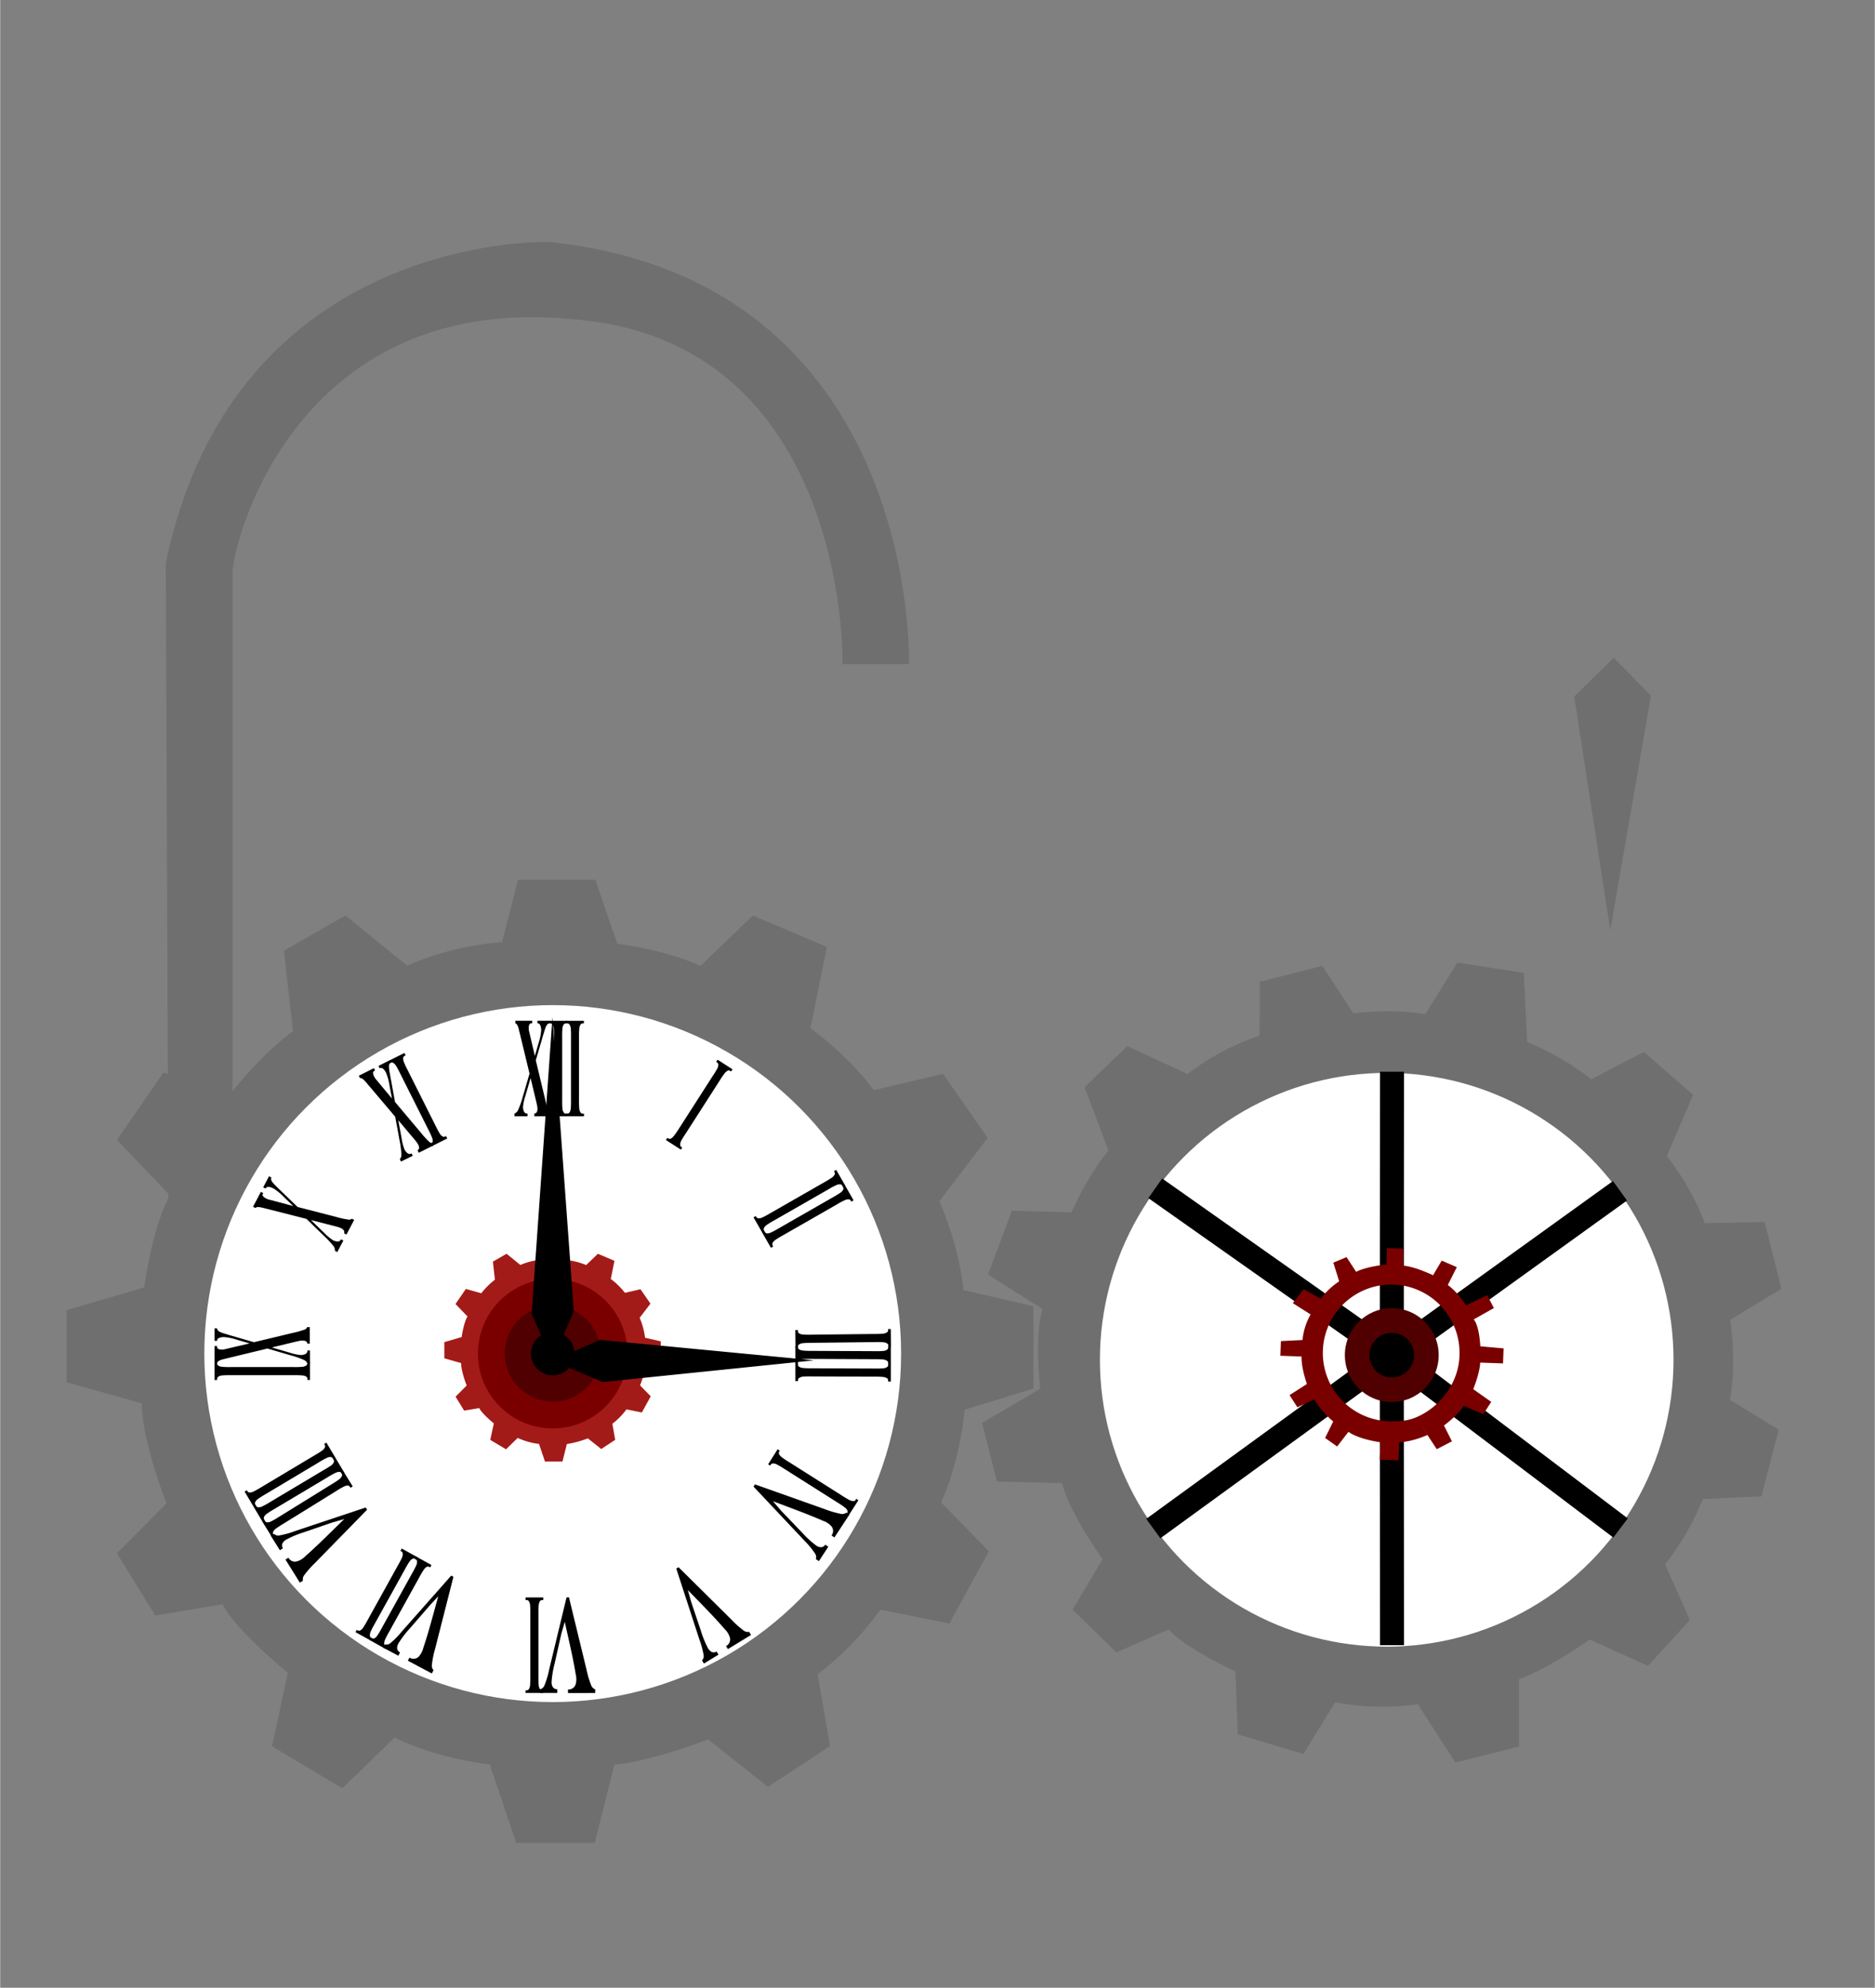 <svg xmlns="http://www.w3.org/2000/svg" width="27.56cm" height="29.21cm" viewBox="0 0 781.13 828.07">
  <rect x="0" y="0" width="781.13" height="828.07" fill="#808080" stroke="none"/>
  <defs>
    <style>
      .cls-1 {
        fill: #6f6f6f;
      }

      .cls-2 {
        fill: #fff;
        stroke: #6f6f6f;
      }

      .cls-2, .cls-3 {
        stroke-miterlimit: 10;
      }

      .cls-3 {
        fill: none;
        stroke: #000;
        stroke-width: 10px;
      }

      .cls-4 {
        fill: #500000;
      }

      .cls-5 {
        fill: #7a0000;
      }

      .cls-6 {
        fill: #a31b18;
      }
    </style>
  </defs>
  <title>logo</title>
  <g id="fond_sombre" data-name="fond sombre">
    <g id="Calque_19" data-name="Calque 19">
      <path class="cls-1" d="M96.8,659.27V238.67c0-12,25.85-116.46,140.77-105.76C353.75,141.11,351,276.44,351,276.44l-.44.19h28.12s4.82-159.71-150-175.84c0,0-131.19-4.3-159.69,133.9l1.72,424.58Z"/>
    </g>
    <g id="Calque_20" data-name="Calque 20">
      <path id="grande_six" data-name="grande six" class="cls-1" d="M291.83,402.34l21.78-20.95,30.86,13.09-6.85,33.83S353,439.2,364,454.12l28.88-6.77,18.57,26.7-20.11,26.37s8.17,18,10.05,37l29.15,6.75v34.28l-28.66,8.81s-1.51,20.21-9.82,38.62l19.91,20.37-16.48,30.1-28.7-5.8s-10.73,15.5-26.18,26.9l5.19,29.94-25.89,17L295,724.62s-23.1,9-39.09,10.56l-8.17,32.55H215L204,735s-21-2-39.64-11.15L142.56,745l-29.29-17.54,6.6-30.59s-22.33-18.27-27.15-28.52L64.63,673l-16-25.92,20.66-20.79S58.93,599.89,59,584.61l-31.28-8.74v-30.1l32.3-9.45s3.43-26.19,10.8-38.21L48.67,474.83l19.36-28,28.58,8.08S108.32,439.6,122,429.58l-3.78-33.53,25.63-14.66,25.71,20.87a122.33,122.33,0,0,1,39.56-9.77l6.65-26H248l9.15,26.72S275.38,395.11,291.83,402.34Z"/>
      <path id="zero_grande" data-name="zero grande" class="cls-1" d="M593.84,422.47,607.2,401l27.69,4.29,1.38,28.82s14.66,5.69,26.64,15.53l22-11.41,20.51,17.84-10.9,25.49s10.31,12.89,15.73,28l25-.5,7,27.79-21.42,13s2.91,16.69-.06,33.31l20.31,12.43-7.19,27.77-24.45,1.18a108.43,108.43,0,0,1-15.7,27.16l10.33,23.2L686.62,694l-24.25-11s-16.88,12-29.52,16.56l0,28-26.5,6.69L590.73,710s-17.42,2.66-34.41-.92L543,730.7l-27.33-8.21-.92-26.14s-21.84-10.24-27.84-17.56l-21.82,9.54-18.23-17.74,12.49-21.08s-13.83-19.24-16.88-31.65l-27.15-.68-6.16-24.4,24.24-14.26s-2.58-21.94.93-33.19L411.62,531l9.95-26.66,24.82.7s6.36-14.81,15.41-25.74l-9.93-26.39,17.77-17.13,25.11,11.65a102.25,102.25,0,0,1,30.06-16l.06-22.45,26.07-6.59,12.89,19.78S579,420,593.84,422.47Z"/>
    </g>
    <g id="horloge-2" data-name="horloge">
      <circle class="cls-2" cx="577.75" cy="566.46" r="120.01"/>
      <polyline class="cls-3" points="579.95 685.36 579.86 564.52 674.95 496.07"/>
      <line class="cls-3" x1="579.86" y1="564.52" x2="481.3" y2="495.03"/>
      <polyline class="cls-3" points="579.95 446.47 579.86 564.52 675.18 636.53"/>
      <line class="cls-3" x1="579.86" y1="564.52" x2="480.49" y2="636.78"/>
      <circle class="cls-4" cx="579.86" cy="564.52" r="19.55"/>
      <circle cx="579.86" cy="564.52" r="9.3"/>
      <path id="zero_petite" data-name="zero petite" class="cls-5" d="M594.7,597.81c-7.11,3.08-11.75,3-11.75,3l-.27,7.52-7.85-.28.26-7.23c-9.88-1.48-13.28-4.35-13.28-4.35l-4.73,6.12-5-3.56,3.37-6.87a36.22,36.22,0,0,1-7.86-9.19l-7.06,3.28-3.27-5.06,7.24-4.64c-2.6-7.6-2.22-11.44-2.22-11.44l-8.84-.32.22-6.11,9-.45a26.86,26.86,0,0,1,3.37-10.65l-7.42-4.72,4.56-5.82L550.3,541a30.48,30.48,0,0,1,7.63-7.21L555.51,526l5.49-2.31,4,6.13c4.66-2.37,12.6-3,12.6-3l.25-6.87,6.93.25-.21,7.05c4.93.34,12.49,4,12.49,4l3.6-6.1,6.3,2.73-3.76,7.44c4.07,2.89,7.65,8.47,7.65,8.47l8.76-4.24,2.8,5.37L614,549.65c2.39,2.71,2.75,11.2,2.75,11.2l9.7.87-.23,6.26-9.52-.34c-.18,4.46-2.9,11.06-2.9,11.06L621.3,584,618,589.13l-8.13-3.52c-2.57,4.06-8.27,8.24-8.27,8.24l3.33,6.58-6.33,3.28-3.88-5.9-4.36-7.53c9.69-4.21,17.29-14.17,17.7-25.34a28.48,28.48,0,1,0-29.48,27.13c4.43.16,8-.14,11.78-1.79Z"/>
      <circle class="cls-2" cx="230.23" cy="563.89" r="145.67"/>
      <path id="petite_six" data-name="petite six" class="cls-6" d="M244.17,527l4.88-4.69,6.91,2.93-1.53,7.57a30,30,0,0,1,5.9,5.78l6.47-1.51,4.15,6-4.5,5.9a30.09,30.09,0,0,1,2.25,8.3l6.53,1.51v7.68l-6.42,2a29.28,29.28,0,0,1-2.2,8.65l4.46,4.56-3.69,6.74-6.43-1.3a28.94,28.94,0,0,1-5.86,6l1.16,6.71-5.8,3.81-5.58-4.44a42.67,42.67,0,0,1-8.75,2.37l-1.83,7.29H227l-2.48-7.34a29.28,29.28,0,0,1-8.88-2.5l-4.87,4.74-6.56-3.93,1.48-6.85s-5-4.09-6.08-6.39l-6.29,1.05-3.57-5.81,4.62-4.65s-2.33-5.91-2.3-9.33l-7-2v-6.74l7.23-2.12s.77-5.86,2.42-8.56l-5-5.21,4.33-6.27,6.4,1.81a33.06,33.06,0,0,1,5.69-5.67l-.84-7.51L211,522.3l5.75,4.67a27.51,27.51,0,0,1,8.86-2.19l1.49-5.83h7.21l2.05,6A29.74,29.74,0,0,1,244.17,527Z"/>
      <circle class="cls-5" cx="230.23" cy="563.89" r="31.17"/>
      <circle class="cls-4" cx="230.23" cy="563.89" r="20"/>
      <circle cx="230.23" cy="563.89" r="9.08"/>
    </g>
    <g id="heures-2" data-name="heures">
      <path id="un" d="M284.21,478l-.59.92-6.22-4L278,474l.4.26a1.12,1.12,0,0,0,1.16,0,3.58,3.58,0,0,0,1.11-1,32.26,32.26,0,0,0,2.1-3l14.12-22a35.07,35.07,0,0,0,2-3.27,3.56,3.56,0,0,0,.33-1.37,1.07,1.07,0,0,0-.49-1l-.39-.25.59-.91,6.22,4-.59.91-.39-.25a1.14,1.14,0,0,0-1.17,0,3.86,3.86,0,0,0-1.12,1,33,33,0,0,0-2.09,3.05l-14.12,22a35.07,35.07,0,0,0-2,3.27,3.38,3.38,0,0,0-.32,1.38,1.06,1.06,0,0,0,.48,1Z"/>
      <g id="deux-2" data-name="deux">
        <path d="M318.52,513l-.94.54-3.68-6.41.94-.54.24.41a1.11,1.11,0,0,0,1,.55,3.61,3.61,0,0,0,1.43-.34,34.17,34.17,0,0,0,3.26-1.74l22.7-13a37.91,37.91,0,0,0,3.25-2,3.59,3.59,0,0,0,.93-1.07,1.06,1.06,0,0,0,0-1.1l-.23-.41.94-.54,3.68,6.42-.94.54-.23-.41a1.12,1.12,0,0,0-1-.55,3.82,3.82,0,0,0-1.44.33,30.79,30.79,0,0,0-3.26,1.74l-22.69,13a33.9,33.9,0,0,0-3.25,2,3.72,3.72,0,0,0-.93,1.07,1.08,1.08,0,0,0,0,1.11Z"/>
        <path d="M322.1,519.27l-.94.54-3.68-6.41.95-.54.23.41a1.13,1.13,0,0,0,1,.55,3.68,3.68,0,0,0,1.43-.34,35.51,35.51,0,0,0,3.26-1.74l22.69-13a36.24,36.24,0,0,0,3.25-2,3.33,3.33,0,0,0,.93-1.07,1.06,1.06,0,0,0,0-1.1l-.24-.41.95-.54,3.67,6.42-.94.54-.23-.41a1.12,1.12,0,0,0-1-.55,3.78,3.78,0,0,0-1.43.33,29.53,29.53,0,0,0-3.27,1.74l-22.69,13a35.36,35.36,0,0,0-3.25,2,3.53,3.53,0,0,0-.92,1.07,1.06,1.06,0,0,0,0,1.11Z"/>
      </g>
      <g id="trois-2" data-name="trois">
        <path d="M332.48,561.46H331.4l-.09-7.39,1.09,0v.47a1.16,1.16,0,0,0,.63,1,3.69,3.69,0,0,0,1.41.4,34.83,34.83,0,0,0,3.7.07l26.16-.3a32.91,32.91,0,0,0,3.81-.16,3.46,3.46,0,0,0,1.33-.48,1,1,0,0,0,.56-.95v-.47h1.08l.09,7.4h-1.09v-.47a1.16,1.16,0,0,0-.63-1,4.05,4.05,0,0,0-1.41-.41,34.83,34.83,0,0,0-3.7-.07l-26.16.3a35.72,35.72,0,0,0-3.81.16A3.64,3.64,0,0,0,333,560a1,1,0,0,0-.56,1Z"/>
        <path d="M332.42,568.13h-1.08l0-7.4h1.09v.47a1.1,1.1,0,0,0,.61,1,3.69,3.69,0,0,0,1.4.42,32.37,32.37,0,0,0,3.7.14l26.16.12a34,34,0,0,0,3.81-.1,3.48,3.48,0,0,0,1.34-.45,1.11,1.11,0,0,0,.58-1v-.46h1.08l0,7.39H370v-.47a1.13,1.13,0,0,0-.62-1,3.64,3.64,0,0,0-1.4-.44,33.44,33.44,0,0,0-3.7-.13l-26.16-.12a34,34,0,0,0-3.81.1,3.66,3.66,0,0,0-1.34.46,1.06,1.06,0,0,0-.57.94Z"/>
        <path d="M332.43,575.37h-1.09l0-7.39h1.09v.47a1.13,1.13,0,0,0,.62,1,3.49,3.49,0,0,0,1.4.43,36.37,36.37,0,0,0,3.7.13l26.16.1a34,34,0,0,0,3.81-.1,3.49,3.49,0,0,0,1.34-.46,1.05,1.05,0,0,0,.57-.94v-.47h1.08l0,7.39H370v-.47a1.15,1.15,0,0,0-.61-1,4,4,0,0,0-1.41-.43,33.44,33.44,0,0,0-3.7-.13l-26.16-.1a34,34,0,0,0-3.81.1A3.73,3.73,0,0,0,333,574a1.08,1.08,0,0,0-.57.95Z"/>
      </g>
      <g id="quatre">
        <path d="M314.5,618.38l29.09,10.31a40.06,40.06,0,0,0,6.88,2,2.75,2.75,0,0,0,2.08-.53l1.28.84-6.22,9.48c-.29-.22-1.23-.83-1.23-.83a4.06,4.06,0,0,0,.38-.57,3.09,3.09,0,0,0-.31-3.14A7.9,7.9,0,0,0,343,633.6c-6.86-3-14-5.54-21-8.22l3.43,4,8.9,9.27a39.37,39.37,0,0,0,5.69,5.2,3.72,3.72,0,0,0,2,.71,2.22,2.22,0,0,0,1.76-1.06l1.28.84-3.91,6-1.28-.84a2.68,2.68,0,0,0-.22-2.15A34.54,34.54,0,0,0,335.3,642L313.9,619.3Z"/>
        <path d="M356.68,624.39l.92.58-4,6.26-.92-.58.25-.4a1.12,1.12,0,0,0,0-1.17,3.64,3.64,0,0,0-1-1.1,31.75,31.75,0,0,0-3.06-2.07l-22.13-14a36.41,36.41,0,0,0-3.28-1.94,3.73,3.73,0,0,0-1.38-.32,1.08,1.08,0,0,0-1,.5l-.25.39L320,610l3.94-6.25.92.58-.25.4a1.12,1.12,0,0,0,0,1.16,4,4,0,0,0,1,1.12,34.87,34.87,0,0,0,3.07,2.06l22.12,14a34.91,34.91,0,0,0,3.29,1.93,3.53,3.53,0,0,0,1.38.31,1,1,0,0,0,1-.49Z"/>
      </g>
      <path id="cinq" d="M282.68,652.9l21.93,21.72a39.65,39.65,0,0,0,5.35,4.77,2.81,2.81,0,0,0,2.11.41l.8,1.3L303.2,687c-.16-.33-.75-1.28-.75-1.28a4.17,4.17,0,0,0,.58-.35,3.11,3.11,0,0,0,1.07-3,7.93,7.93,0,0,0-2.11-3.6c-4.91-5.68-10.27-11-15.46-16.38l1.41,5,4.1,12.18a40.31,40.31,0,0,0,2.93,7.13,3.79,3.79,0,0,0,1.54,1.5,2.18,2.18,0,0,0,2-.21l.8,1.31-6.07,3.72-.8-1.3a2.7,2.7,0,0,0,.71-2,35,35,0,0,0-1.77-6.63l-9.67-29.67Z"/>
      <g id="six">
        <path d="M237,665.44l7.29,30a39.73,39.73,0,0,0,2.06,6.86,2.77,2.77,0,0,0,1.58,1.45v1.53H236.6c0-.37,0-1.49,0-1.49a3.8,3.8,0,0,0,.68,0,3.11,3.11,0,0,0,2.47-2,8,8,0,0,0,.09-4.17c-1.21-7.41-3-14.72-4.59-22l-1.44,5L231,693.13a40.44,40.44,0,0,0-1.25,7.61,3.79,3.79,0,0,0,.53,2.09,2.2,2.2,0,0,0,1.85.89v1.53H225v-1.53a2.69,2.69,0,0,0,1.68-1.36,35.21,35.21,0,0,0,2-6.57l7.31-30.34Z"/>
        <path d="M226.29,704.16v1.08H218.9v-1.08h.47a1.13,1.13,0,0,0,1-.62,3.55,3.55,0,0,0,.41-1.41,31.82,31.82,0,0,0,.12-3.69V672.27a34.55,34.55,0,0,0-.12-3.81,3.44,3.44,0,0,0-.46-1.33,1.05,1.05,0,0,0-.94-.58h-.47v-1.08h7.39v1.08h-.47a1.13,1.13,0,0,0-1,.62,3.85,3.85,0,0,0-.43,1.41,35.69,35.69,0,0,0-.11,3.69v26.17a34.55,34.55,0,0,0,.12,3.81,3.45,3.45,0,0,0,.47,1.33,1.07,1.07,0,0,0,.94.58Z"/>
      </g>
      <g id="sept">
        <path d="M188.86,656.88l-7.62,29.91a40.19,40.19,0,0,0-1.39,7,2.79,2.79,0,0,0,.71,2l-.71,1.35-10-5.33c.19-.31.72-1.3.72-1.3a4.5,4.5,0,0,0,.59.33,3.12,3.12,0,0,0,3.11-.59,8,8,0,0,0,2-3.65c2.4-7.11,4.24-14.41,6.28-21.63L179,668.8l-8.42,9.71a40,40,0,0,0-4.66,6.14,3.85,3.85,0,0,0-.52,2.09,2.2,2.2,0,0,0,1.22,1.65l-.72,1.36-6.29-3.35.72-1.35a2.71,2.71,0,0,0,2.12-.42,34.8,34.8,0,0,0,4.82-4.88l20.67-23.38Z"/>
        <path d="M161,685.88l-.53,1L154,683.24l.53-1,.41.23a1.11,1.11,0,0,0,1.16-.06,3.51,3.51,0,0,0,1-1,30.55,30.55,0,0,0,1.89-3.17l12.69-22.88a35.79,35.79,0,0,0,1.75-3.39,3.56,3.56,0,0,0,.24-1.4,1.05,1.05,0,0,0-.55-1l-.41-.23.53-.95,6.47,3.58-.53,1-.41-.22a1.15,1.15,0,0,0-1.17.05,3.92,3.92,0,0,0-1,1,31.81,31.81,0,0,0-1.9,3.17L162,679.9a34.24,34.24,0,0,0-1.75,3.4,3.69,3.69,0,0,0-.23,1.39,1.07,1.07,0,0,0,.54,1Z"/>
        <path d="M155.05,682.57l-.53.94-6.46-3.58.52-.95.41.23a1.13,1.13,0,0,0,1.17-.06,3.63,3.63,0,0,0,1-1,31.21,31.21,0,0,0,1.9-3.18l12.68-22.88a33.4,33.4,0,0,0,1.75-3.39,3.49,3.49,0,0,0,.24-1.39,1.07,1.07,0,0,0-.54-1l-.41-.22.52-1,6.47,3.58-.53.95-.41-.23a1.13,1.13,0,0,0-1.16.06,3.77,3.77,0,0,0-1.06,1,32.6,32.6,0,0,0-1.89,3.17l-12.69,22.88a31.16,31.16,0,0,0-1.74,3.4,3.49,3.49,0,0,0-.24,1.39,1.06,1.06,0,0,0,.55,1Z"/>
      </g>
      <g id="huit">
        <path d="M152.88,628.92,131.29,651a41,41,0,0,0-4.74,5.38,2.76,2.76,0,0,0-.39,2.11l-1.3.81-6-9.63c.33-.17,1.28-.76,1.28-.76a3.72,3.72,0,0,0,.35.58,3.08,3.08,0,0,0,3,1,7.92,7.92,0,0,0,3.59-2.12c5.65-5,10.91-10.34,16.29-15.56l-5,1.44-12.15,4.18a40.35,40.35,0,0,0-7.12,3,3.77,3.77,0,0,0-1.49,1.55,2.19,2.19,0,0,0,.22,2l-1.3.81-3.76-6,1.3-.81a2.65,2.65,0,0,0,2,.7,34.22,34.22,0,0,0,6.62-1.8L152.3,628Z"/>
        <path d="M142.08,613.49l.92-.57,3.89,6.29-.92.57-.25-.4a1.12,1.12,0,0,0-1-.52,3.66,3.66,0,0,0-1.42.39,32.58,32.58,0,0,0-3.2,1.84l-22.25,13.77a36.45,36.45,0,0,0-3.18,2.1,3.51,3.51,0,0,0-.89,1.1,1.06,1.06,0,0,0,0,1.1l.24.4-.92.57-3.89-6.29.92-.57.25.4a1.14,1.14,0,0,0,1.05.52,3.83,3.83,0,0,0,1.42-.38A32.35,32.35,0,0,0,116,632l22.25-13.76a33.38,33.38,0,0,0,3.18-2.11,3.51,3.51,0,0,0,.89-1.1,1.06,1.06,0,0,0,0-1.1Z"/>
        <path d="M138.69,607.74l.93-.55,3.79,6.35-.93.55-.24-.4a1.12,1.12,0,0,0-1-.53,3.5,3.5,0,0,0-1.42.36,31.85,31.85,0,0,0-3.24,1.79l-22.47,13.4a37.54,37.54,0,0,0-3.21,2.06,3.41,3.41,0,0,0-.91,1.08,1.06,1.06,0,0,0,0,1.1l.24.4-.93.56-3.79-6.35.94-.56.24.41a1.11,1.11,0,0,0,1,.53,3.66,3.66,0,0,0,1.43-.35,33.2,33.2,0,0,0,3.23-1.8l22.47-13.4a35.11,35.11,0,0,0,3.22-2,3.66,3.66,0,0,0,.9-1.09,1.06,1.06,0,0,0,0-1.1Z"/>
        <path d="M135,601.54l.93-.55,3.79,6.34-.93.56-.24-.4a1.13,1.13,0,0,0-1-.54,3.73,3.73,0,0,0-1.42.37,32.18,32.18,0,0,0-3.23,1.79l-22.46,13.42a37.6,37.6,0,0,0-3.22,2.05,3.52,3.52,0,0,0-.9,1.09,1,1,0,0,0,0,1.1l.24.4-.93.56-3.79-6.35.93-.55.24.4a1.11,1.11,0,0,0,1,.53,3.66,3.66,0,0,0,1.43-.35,35.73,35.73,0,0,0,3.23-1.8l22.46-13.42a35.11,35.11,0,0,0,3.22-2.05,3.79,3.79,0,0,0,.9-1.09,1.08,1.08,0,0,0,0-1.11Z"/>
      </g>
      <g id="neuf-2" data-name="neuf">
        <path d="M105.75,559.14,122,555.25a37.63,37.63,0,0,0,4.91-1.38,1.76,1.76,0,0,0,1-1h1.09v6.89H128a1.38,1.38,0,0,0-.7-1.06,3.1,3.1,0,0,0-1.29-.24,5.3,5.3,0,0,0-.94.07c-.59.1-1.68.34-3.29.73l-8.59,2.07,7.42,2.16a21,21,0,0,0,4.58,1,5.08,5.08,0,0,0,1.58-.25,2,2,0,0,0,1.06-.74,1.66,1.66,0,0,0,.17-.9h1.09V568H128a2.85,2.85,0,0,0-1.41-1.46,39.37,39.37,0,0,0-5.63-1.95l-9.62-2.81-14.87,3.6c-2.44.59-3.8.93-4.08,1A5.5,5.5,0,0,0,91,567a1.72,1.72,0,0,0-.62.76H89.3v-7h1.08v.35a.86.86,0,0,0,.54.85,3.43,3.43,0,0,0,1.37.24,7,7,0,0,0,1.11-.08l3-.72,7.51-1.75-5.13-1.49A24.13,24.13,0,0,0,93.29,557a6.76,6.76,0,0,0-1.47.16,2.82,2.82,0,0,0-1.06.47,1.13,1.13,0,0,0-.38.94H89.3v-5.21h1.08a1.38,1.38,0,0,0,.43,1,4.83,4.83,0,0,0,1.48.81c.47.18,1.92.63,4.37,1.35Z"/>
        <path d="M128,567.47h1.09v7.39H128v-.47a1.12,1.12,0,0,0-.61-1A3.82,3.82,0,0,0,126,573a35.8,35.8,0,0,0-3.7-.11H96.1a34.55,34.55,0,0,0-3.81.12,3.49,3.49,0,0,0-1.34.46,1.08,1.08,0,0,0-.57.95v.47H89.3v-7.4h1.08v.47a1.13,1.13,0,0,0,.62,1,3.85,3.85,0,0,0,1.41.43,32.73,32.73,0,0,0,3.69.11h26.16a34.65,34.65,0,0,0,3.82-.12,3.69,3.69,0,0,0,1.33-.47,1.06,1.06,0,0,0,.57-.94Z"/>
      </g>
      <path id="dix" d="M123.94,502.81,140.16,507a36.34,36.34,0,0,0,5,1.07,1.81,1.81,0,0,0,1.38-.38l.95.51-3.21,6.1-1-.51a1.38,1.38,0,0,0-.13-1.27,2.9,2.9,0,0,0-1-.81,5.55,5.55,0,0,0-.86-.38c-.57-.19-1.65-.48-3.25-.88l-8.56-2.19,5.55,5.37a21.2,21.2,0,0,0,3.6,3,5,5,0,0,0,1.52.51,2,2,0,0,0,1.28-.16,1.53,1.53,0,0,0,.57-.71l1,.51-2.53,4.8-1-.5a2.89,2.89,0,0,0-.57-1.95,38.08,38.08,0,0,0-4.07-4.35l-7.2-7L112.8,504c-2.44-.62-3.8-.95-4.08-1a5.71,5.71,0,0,0-1.48-.15,1.64,1.64,0,0,0-.89.38l-1-.51,3.27-6.21,1,.51-.16.31a.86.86,0,0,0,.08,1,3.33,3.33,0,0,0,1.1.85,8.45,8.45,0,0,0,1,.46l3,.78,7.46,2-3.84-3.72a23.75,23.75,0,0,0-4.37-3.6,7.19,7.19,0,0,0-1.37-.54,2.81,2.81,0,0,0-1.16-.08,1.15,1.15,0,0,0-.77.65l-1-.51,2.43-4.6,1,.51a1.35,1.35,0,0,0-.09,1.07,4.86,4.86,0,0,0,.94,1.4q.49.57,3.23,3.24Z"/>
      <g id="onze-2" data-name="onze">
        <path d="M164.52,459.07l10.78,12.8a35.57,35.57,0,0,0,3.44,3.77,1.79,1.79,0,0,0,1.34.5l.49,1-6.16,3.09-.49-1a1.4,1.4,0,0,0,.64-1.11,3.23,3.23,0,0,0-.37-1.26,5.28,5.28,0,0,0-.49-.8c-.35-.48-1-1.35-2.12-2.61l-5.7-6.76,1.4,7.6a20.81,20.81,0,0,0,1.18,4.53,5,5,0,0,0,.94,1.3,1.93,1.93,0,0,0,1.13.61,1.53,1.53,0,0,0,.88-.24l.49,1L167,483.89l-.48-1a2.85,2.85,0,0,0,.67-1.91,39.18,39.18,0,0,0-.78-5.91l-1.81-9.85-9.89-11.68c-1.62-1.92-2.53-3-2.73-3.19a5.54,5.54,0,0,0-1.11-1,1.61,1.61,0,0,0-.95-.22l-.48-1,6.27-3.15.48,1-.31.16a.85.85,0,0,0-.51.87,3.47,3.47,0,0,0,.39,1.32,8.63,8.63,0,0,0,.57,1l2,2.4,4.93,5.93-1-5.26a23.42,23.42,0,0,0-1.46-5.47,6.15,6.15,0,0,0-.8-1.24,2.61,2.61,0,0,0-.89-.73,1.12,1.12,0,0,0-1,.08l-.48-1,4.65-2.34.48,1a1.4,1.4,0,0,0-.69.83,4.76,4.76,0,0,0,0,1.68c0,.5.29,2,.74,4.52Z"/>
        <path d="M185.79,473.27l.49,1-6.61,3.32-.49-1,.42-.21a1.14,1.14,0,0,0,.61-1,3.66,3.66,0,0,0-.26-1.44,32.31,32.31,0,0,0-1.55-3.36L166.66,447.2a34.86,34.86,0,0,0-1.81-3.36,3.47,3.47,0,0,0-1-1,1.05,1.05,0,0,0-1.1-.09l-.42.21-.49-1,6.61-3.32.49,1-.42.21a1.14,1.14,0,0,0-.61,1,3.65,3.65,0,0,0,.25,1.45,33.64,33.64,0,0,0,1.55,3.35l11.74,23.39a35.52,35.52,0,0,0,1.81,3.35,3.5,3.5,0,0,0,1,1,1.05,1.05,0,0,0,1.1.09Z"/>
      </g>
      <g id="douze">
        <path d="M223.18,441.71l3.9,16.28a34,34,0,0,0,1.38,4.91,1.75,1.75,0,0,0,1,1V465h-6.89v-1.09a1.38,1.38,0,0,0,1.07-.7,3.1,3.1,0,0,0,.24-1.29,5.23,5.23,0,0,0-.08-.94c-.1-.59-.34-1.68-.73-3.28l-2.06-8.6-2.16,7.42a20.5,20.5,0,0,0-1,4.58,4.8,4.8,0,0,0,.25,1.58,2,2,0,0,0,.74,1.06,1.63,1.63,0,0,0,.9.17V465H214.3v-1.09a2.83,2.83,0,0,0,1.46-1.4,37.18,37.18,0,0,0,2-5.64l2.81-9.62-3.6-14.87c-.59-2.44-.93-3.8-1-4.07a5.44,5.44,0,0,0-.55-1.38,1.64,1.64,0,0,0-.75-.62v-1.08h7v1.08h-.35a.86.86,0,0,0-.85.55,3.35,3.35,0,0,0-.24,1.36,7,7,0,0,0,.08,1.11l.72,3.05,1.75,7.51,1.49-5.13a23.58,23.58,0,0,0,1.15-5.54,6.76,6.76,0,0,0-.16-1.47,2.82,2.82,0,0,0-.47-1.06,1.13,1.13,0,0,0-.94-.38v-1.08H229v1.08a1.38,1.38,0,0,0-1,.43,5,5,0,0,0-.81,1.48c-.18.47-.63,1.93-1.35,4.37Z"/>
        <path d="M236.17,463.94V465h-7.4v-1.09h.47a1.12,1.12,0,0,0,1-.61,3.63,3.63,0,0,0,.42-1.41,31.92,31.92,0,0,0,.12-3.7V432.06a34.55,34.55,0,0,0-.12-3.81,3.55,3.55,0,0,0-.46-1.34,1.08,1.08,0,0,0-.95-.57h-.47v-1.08h7.4v1.08h-.47a1.13,1.13,0,0,0-1,.62,3.66,3.66,0,0,0-.43,1.41,32.85,32.85,0,0,0-.11,3.69v26.16a34.65,34.65,0,0,0,.12,3.82,3.45,3.45,0,0,0,.47,1.33,1.05,1.05,0,0,0,.94.57Z"/>
        <path d="M243.25,463.94V465h-7.4v-1.09h.47a1.12,1.12,0,0,0,1-.61,3.82,3.82,0,0,0,.42-1.41,33,33,0,0,0,.11-3.7V432.06a35.65,35.65,0,0,0-.11-3.81,3.73,3.73,0,0,0-.46-1.34,1.08,1.08,0,0,0-1-.57h-.47v-1.08h7.4v1.08h-.47a1.13,1.13,0,0,0-1,.62,3.66,3.66,0,0,0-.43,1.41,31.82,31.82,0,0,0-.12,3.69v26.16a34.65,34.65,0,0,0,.12,3.82,3.62,3.62,0,0,0,.47,1.33,1.08,1.08,0,0,0,.95.57Z"/>
      </g>
    </g>
    <g id="aiguilles">
      <polygon id="grande" points="230.07 566.95 221.44 547.26 230.12 423.77 239.02 546.25 230.07 566.95"/>
      <polygon id="petite" points="230.23 566.83 249.91 558.17 339.06 566.7 250.95 575.74 230.23 566.83"/>
    </g>
    <polygon id="minute" class="cls-1" points="672.34 273.99 687.86 289.79 670.92 387.52 655.88 290.21 672.34 273.99"/>
  </g>
</svg>
